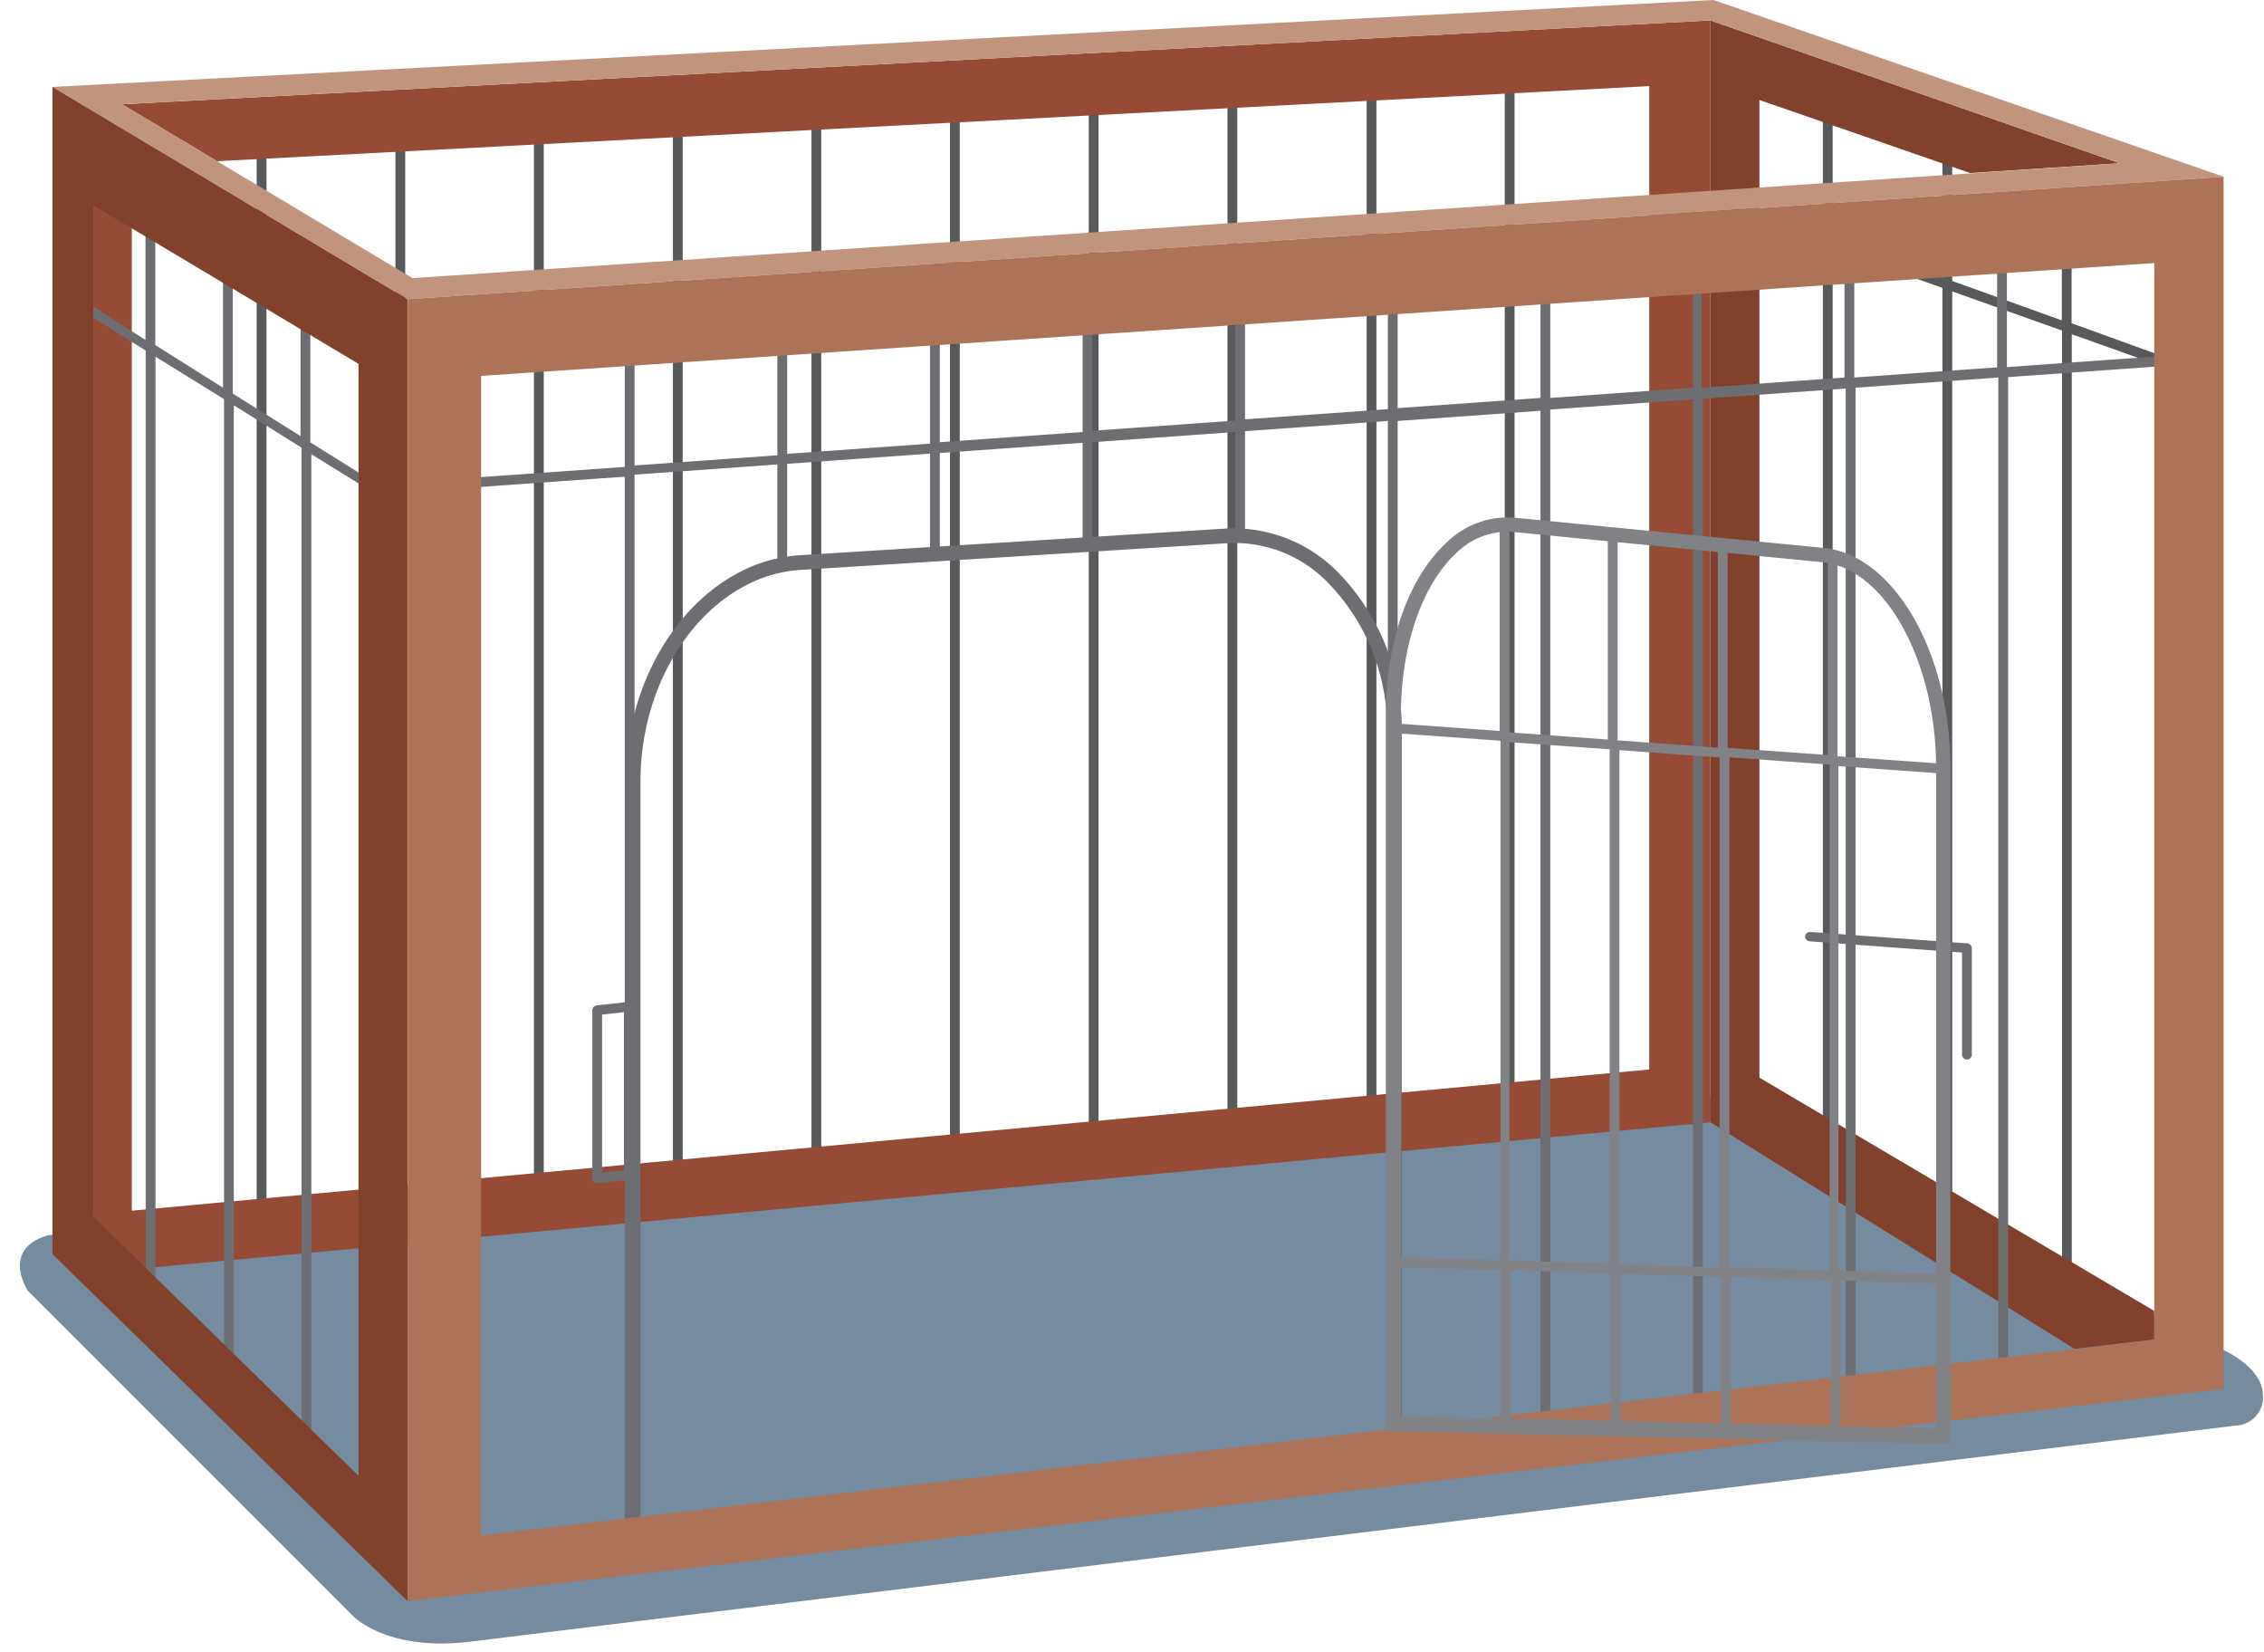 <svg xmlns="http://www.w3.org/2000/svg" viewBox="-0.98 0 110.96 80.94"><title>Depositphotos_15434135_07</title><g data-name="Layer 2"><g data-name="ÉåÉCÉÑÅ[ 1"><path d="M82.39 53.46l-81 7.07c-2.37.68-1 2.73-1 2.73l15.8 15.8s1.55 1.88 5.8 1.4l86.6-10.6a1.38 1.38 0 0 0 1.32-1.62s.07-1.18-2.12-2.18-25.4-12.6-25.4-12.6z" fill="#748ba0"/><path d="M106.07 17.84l-5.52-2v-5.8a.24.24 0 1 0-.48 0v5.66l-5.37-1.93V7.86a.24.24 0 1 0-.48 0v5.74l-5.38-1.92v-6a.24.24 0 1 0-.48 0v5.84l-4-1.44a.24.24 0 0 0-.16.45L88.36 12v44.26a.24.24 0 0 0 .48 0V12.19l5.38 1.92v46a.24.24 0 1 0 .48 0V14.28l5.38 1.92v47.26a.24.24 0 0 0 .48 0V16.38l5.36 1.91a.24.24 0 0 0 .16-.45z" fill="#58595b"/><path d="M11.6 6.72v53.93a.24.24 0 0 0 .48 0V6.72a.24.24 0 0 0-.48 0z" fill="#58595b"/><path d="M18.4 6.38V60a.24.24 0 1 0 .48 0V6.38a.24.24 0 1 0-.48 0z" fill="#58595b"/><path d="M25.19 6v53.27a.24.24 0 1 0 .48 0V6a.24.24 0 1 0-.48 0z" fill="#58595b"/><path d="M32 5.7v52.89a.24.24 0 0 0 .48 0V5.7a.24.24 0 0 0-.48 0z" fill="#58595b"/><path d="M38.79 5.36V57.9a.24.24 0 0 0 .48 0V5.36a.24.24 0 0 0-.48 0z" fill="#58595b"/><path d="M45.58 5v52.2a.24.24 0 1 0 .48 0V5a.24.24 0 1 0-.48 0z" fill="#58595b"/><path d="M52.38 4.68v51.85a.24.24 0 0 0 .48 0V4.68a.24.24 0 0 0-.48 0z" fill="#58595b"/><path d="M59.18 4.34v51.5a.24.24 0 0 0 .48 0V4.34a.24.24 0 0 0-.48 0z" fill="#58595b"/><path d="M66 4v51.16a.24.24 0 1 0 .48 0V4A.24.24 0 0 0 66 4z" fill="#58595b"/><path d="M72.77 3.66v50.81a.24.24 0 0 0 .48 0V3.66a.24.24 0 1 0-.48 0z" fill="#58595b"/><path d="M5 5.11L9.66 7.9l70.19-3.68v48.19L5.48 59.33V9.21h-2.2v53.2L82.85 55V1z" fill="#964b36"/><path d="M85.25 52.81V4.9l10.33 3.58 7.33-.48-20.06-7v54l17.84 11.1 3.91-.46v-1.4z" fill="#82412c"/><path d="M83 0L1.59 4.26 19 14.66l89-6zM5 5.11L82.85 1l20.07 7-83.68 5.63z" fill="#c1957d"/><path d="M59.13 25.9L38.2 27.21c-4.69.29-8.51 5.26-8.51 11.07V76h.72V38.29c0-5.44 3.51-10.09 7.83-10.36l20.93-1.31A6.37 6.37 0 0 1 64 28.45 10.25 10.25 0 0 1 67 36v35.63h.72V36a11 11 0 0 0-3.17-8 7.17 7.17 0 0 0-5.42-2.1z" fill="#6d6e71"/><path d="M105.38 17.42l-8 .57V12a.24.24 0 0 0-.48 0v6l-7 .5v-6a.24.24 0 1 0-.48 0v6l-7 .5v-6a.24.24 0 0 0-.42 0v6l-7 .5v-6a.24.24 0 1 0-.48 0v6l-7 .5v-6a.24.24 0 0 0-.48 0v6.05l-7 .5v-6a.24.24 0 1 0-.48 0v6.06l-7 .5v-6a.24.24 0 1 0-.48 0v6.06l-7 .5v-6a.24.24 0 1 0-.48 0v6.07l-7 .5v-6a.24.24 0 1 0-.48 0v6.07l-7 .5v-6a.24.24 0 0 0-.48 0v6.07l-8 .57a.24.24 0 0 0 0 .48l8-.57V76a.24.24 0 0 0 .48 0V23.26l7-.5v4.7a.24.24 0 0 0 .48 0v-4.73l7-.5v4.83a.24.24 0 1 0 .48 0V22.2l7-.5v4.77a.24.24 0 1 0 .48 0v-4.8l7-.5v4.9a.24.24 0 1 0 .48 0v-4.94l7-.5v51a.24.24 0 1 0 .48 0v-51l7-.5v50.63a.24.24 0 0 0 .48 0V20.07l7-.5v50.31a.24.24 0 0 0 .48 0V19.54l7-.5V69a.24.24 0 0 0 .48 0V19l7-.5v49.64a.24.24 0 0 0 .48 0V18.48l8-.57a.24.24 0 0 0 0-.48z" fill="#6d6e71"/><path d="M17.72 23.86l-3.49-2.18v-6.42a.24.24 0 1 0-.48 0v6.11l-3.32-2.08v-6.23a.24.24 0 1 0-.48 0V19l-3.32-2.09v-6a.24.24 0 1 0-.48 0v5.75l-3.43-2.2a.24.24 0 1 0-.25.41l3.69 2.31v47.08a.24.24 0 1 0 .48 0V17.48L10 19.56v47.7a.24.24 0 0 0 .48 0v-47.4l3.32 2.08v49.32a.24.24 0 0 0 .48 0v-49l3.23 2a.24.24 0 0 0 .25-.41z" fill="#6d6e71"/><path d="M19 14.66v63.8l89-10.4V8.66zm85.6 51l-82 9.58V18.42l82-5.53z" fill="#ac7358"/><path d="M1.59 4.26v57.2l17.4 17v-63.8zm15 68.06l-13-12.7V10.06l13 7.77z" fill="#82412c"/><path d="M30 49.16a.24.24 0 0 0-.19-.06l-1.55.17a.24.24 0 0 0-.21.24v8.23a.24.24 0 0 0 .27.24l1.55-.17a.24.24 0 0 0 .21-.24v-8.23a.24.24 0 0 0-.08-.18zm-.4 8.19l-1.07.12v-7.75l1.07-.12z" fill="#6d6e71"/><path d="M87.49 45.89a.24.24 0 0 0 .22.24l7.47.55v5a.24.24 0 1 0 .48 0v-5.21a.24.24 0 0 0-.22-.24l-7.7-.56a.24.24 0 0 0-.25.22z" fill="#6d6e71"/><path d="M88.4 26.85l-15.14-1.48a4.26 4.26 0 0 0-3.32 1.2c-1.87 1.7-3 4.86-3 8.46v35.1l27.67.64v-33.1c.02-5.67-2.77-10.48-6.21-10.82zM93.91 70l-26.23-.61V35c0-3.35 1.05-6.39 2.75-7.93a3.56 3.56 0 0 1 2.76-1l15.14 1.48c3.08.3 5.58 4.83 5.58 10.1z" fill="#808285"/><path d="M94.28 62.43l-5.16-.16V37.54l5.13.37a.24.24 0 0 0 0-.48l-5.17-.37v-9.64a.24.24 0 0 0-.48 0V37l-4.91-.35v-9.82a.24.24 0 0 0-.48 0v9.81l-4.91-.36v-9.86a.24.24 0 1 0-.48 0v9.82L73 35.89v-10a.24.24 0 0 0-.48 0v9.93l-5.13-.37a.24.24 0 0 0 0 .48l5.17.37v25.46l-5.14-.16a.24.24 0 0 0 0 .48l5.16.16v7.56a.24.24 0 1 0 .48 0v-7.55l4.91.15v7.42a.24.24 0 0 0 .48 0v-7.4l4.91.15v7.37a.24.24 0 1 0 .48 0v-7.35l4.91.15v7.41a.24.24 0 0 0 .48 0v-7.4l5.14.16a.24.24 0 1 0 0-.48zM73 61.77v-25.4l4.91.35v25.2zm5.39.17V36.76l4.91.36v25zm5.39.17v-25l4.91.36v24.79z" fill="#808285"/></g></g></svg>